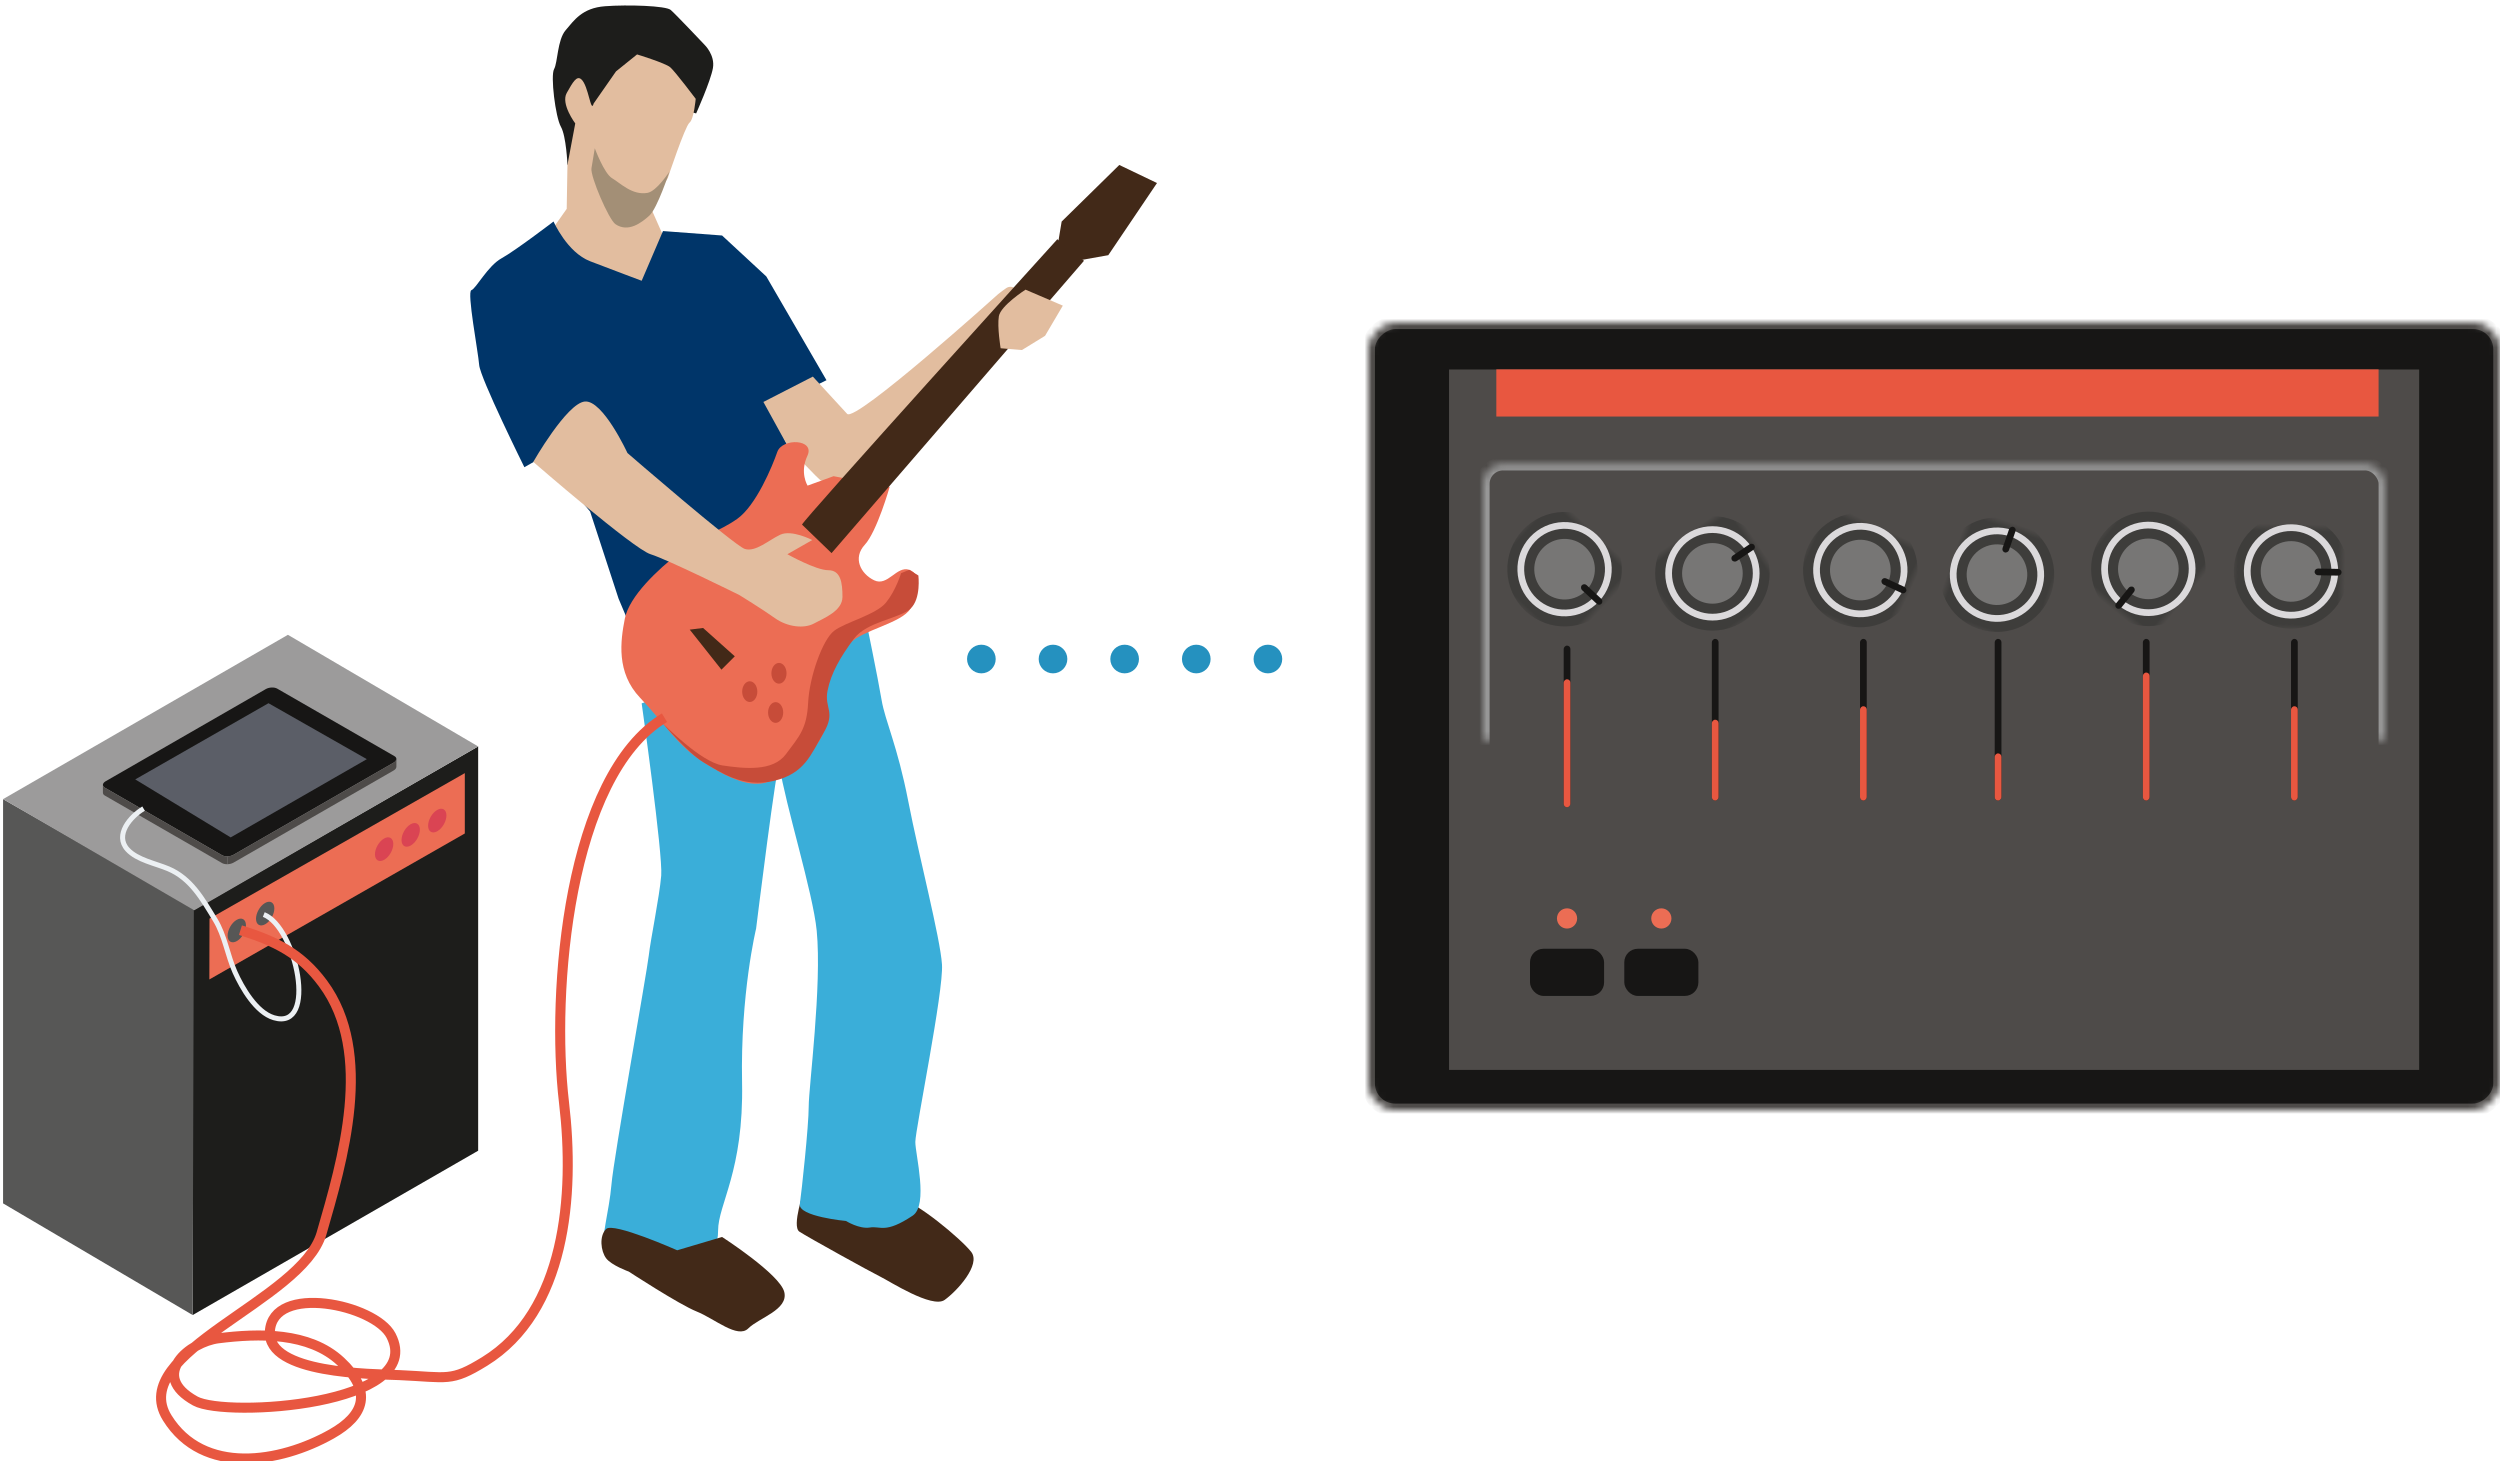 <svg xmlns="http://www.w3.org/2000/svg" width="349" height="204" viewBox="0 0 349 204" xmlns:xlink="http://www.w3.org/1999/xlink">
  <defs>
    <rect id="a" width="110" height="158" rx="3.761"/>
    <mask id="k" width="110" height="158" x="0" y="0" fill="white">
      <use xlink:href="#a"/>
    </mask>
    <rect id="b" width="35.726" height="22.571" y="69.595" rx="2.821"/>
    <mask id="l" width="35.726" height="22.571" x="0" y="0" fill="white">
      <use xlink:href="#b"/>
    </mask>
    <rect id="c" width="85.556" height="22.571" x="40.427" y="69.595" rx="2.821"/>
    <mask id="m" width="85.556" height="22.571" x="0" y="0" fill="white">
      <use xlink:href="#c"/>
    </mask>
    <rect id="d" width="125.983" height="51.726" y="13.167" rx="2.821"/>
    <mask id="n" width="125.983" height="51.726" x="0" y="0" fill="white">
      <use xlink:href="#d"/>
    </mask>
    <ellipse id="e" cx="6.111" cy="7.054" rx="6.111" ry="6.113"/>
    <mask id="o" width="15.983" height="15.987" x="-1.88" y="-1.88">
      <rect width="15.983" height="15.987" x="-1.88" y="-.94" fill="white"/>
      <use fill="black" xlink:href="#e"/>
    </mask>
    <ellipse id="f" cx="6.111" cy="7.054" rx="6.111" ry="6.113"/>
    <mask id="p" width="15.983" height="15.987" x="-1.88" y="-1.88">
      <rect width="15.983" height="15.987" x="-1.88" y="-.94" fill="white"/>
      <use fill="black" xlink:href="#f"/>
    </mask>
    <ellipse id="g" cx="6.111" cy="7.054" rx="6.111" ry="6.113"/>
    <mask id="q" width="15.983" height="15.987" x="-1.88" y="-1.88">
      <rect width="15.983" height="15.987" x="-1.88" y="-.94" fill="white"/>
      <use fill="black" xlink:href="#g"/>
    </mask>
    <ellipse id="h" cx="6.111" cy="7.054" rx="6.111" ry="6.113"/>
    <mask id="r" width="15.983" height="15.987" x="-1.88" y="-1.88">
      <rect width="15.983" height="15.987" x="-1.88" y="-.94" fill="white"/>
      <use fill="black" xlink:href="#h"/>
    </mask>
    <ellipse id="i" cx="6.111" cy="7.054" rx="6.111" ry="6.113"/>
    <mask id="s" width="15.983" height="15.987" x="-1.88" y="-1.88">
      <rect width="15.983" height="15.987" x="-1.88" y="-.94" fill="white"/>
      <use fill="black" xlink:href="#i"/>
    </mask>
    <ellipse id="j" cx="6.111" cy="7.054" rx="6.111" ry="6.113"/>
    <mask id="t" width="15.983" height="15.987" x="-1.88" y="-1.88">
      <rect width="15.983" height="15.987" x="-1.88" y="-.94" fill="white"/>
      <use fill="black" xlink:href="#j"/>
    </mask>
  </defs>
  <g fill="none" fill-rule="evenodd">
    <g transform="translate(0 .75)">
      <g transform="translate(65)">
        <path fill="#1D1D1B" d="M14.216,22.266 C14.216,22.266 14.057,18.27 13.298,16.934 C12.54,15.598 11.834,9.817 12.349,8.9 C12.864,7.983 12.799,4.825 13.963,3.468 C15.127,2.111 16.263,0.358 19.464,0.12 C22.664,-0.119 27.948,0.053 28.628,0.635 C29.307,1.216 33.344,5.489 33.344,5.489 C33.344,5.489 34.849,6.93 34.523,8.763 C34.197,10.596 32.18,15.087 32.18,15.087 C32.18,15.087 27.926,13.707 25.94,15.809 C23.955,17.912 14.216,22.266 14.216,22.266"/>
        <path fill="#E2BD9F" d="M11.615,31.94 L14.113,28.407 L14.216,22.266 L15.306,16.48 C15.306,16.48 13.256,13.762 14.113,12.233 C14.972,10.704 15.509,9.76 16.15,10.321 C17.169,11.213 17.484,15.204 17.873,13.699 L20.993,9.218 L23.934,6.847 C23.934,6.847 27.881,8.055 28.56,8.636 C29.24,9.218 32.12,13.043 32.12,13.043 C32.12,13.043 31.883,15.873 31.254,16.377 C30.625,16.88 28.222,24.108 28.222,24.108 L25.755,28.035 L28.222,33.613 C28.222,33.613 29.984,42.998 26.618,41.111 C23.253,39.225 14.746,36.465 14.746,36.465 L11.615,31.94"/>
        <path fill="#003569" d="M21.351,82.817 L17.382,70.671 L10.959,62.906 L8.203,64.474 C8.203,64.474 2.03,52.027 1.892,50.194 C1.753,48.362 0.15,39.974 0.804,39.76 C1.459,39.547 3.082,36.375 5.022,35.304 C6.963,34.233 12.275,30.172 12.275,30.172 C12.275,30.172 14.158,34.48 17.382,35.72 C20.608,36.959 24.577,38.446 24.577,38.446 L27.553,31.506 L35.802,32.126 L41.977,37.844 L50.377,52.328 L42.39,56.227 L45.096,61.718 L41.942,68.44 C41.942,68.44 33.831,80.588 31.027,81.082 C28.222,81.576 22.882,86.447 22.882,86.447 L21.351,82.817"/>
        <path fill="#422918" d="M46.594,171.187 C47.71,171.931 56.753,176.921 57.938,177.497 C59.124,178.073 65.132,181.959 66.869,180.72 C68.605,179.48 71.962,175.804 70.59,174.027 C69.218,172.249 62.78,166.849 60.548,166.601 C58.315,166.353 53.72,165.103 53.72,165.103 L47.27,165.351 C47.27,165.351 45.477,170.443 46.594,171.187"/>
        <path fill="#3AAED9" d="M24.577,97.442 C24.577,97.442 27.553,118.512 27.306,121.487 C27.058,124.462 25.817,130.41 25.569,132.641 C25.321,134.872 20.663,160.915 20.359,164.618 C20.055,168.322 18.773,172.509 19.442,173.273 C20.111,174.037 29.389,179.446 31.076,176.742 C32.763,174.037 35.244,174.781 35.244,171.063 C35.244,167.345 38.841,162.759 38.593,150.365 C38.345,137.971 40.551,128.888 40.551,128.888 C40.551,128.888 43.562,104.533 43.802,106.118 C44.623,111.515 48.503,123.911 49.012,129.171 C49.757,136.855 47.896,150.984 47.896,153.711 C47.896,156.438 46.904,165.61 46.656,167.345 C46.408,169.08 53.106,169.699 53.106,169.699 C53.106,169.699 54.95,170.858 56.439,170.61 C57.927,170.362 58.552,171.525 62.408,168.956 C64.642,167.469 62.78,160.404 62.78,158.669 C62.78,156.934 66.75,137.599 66.501,133.881 C66.254,130.162 63.305,118.864 61.788,111.076 C60.271,103.287 58.564,99.921 58.067,96.946 C57.571,93.972 55.835,85.544 55.835,85.544 L24.577,97.442"/>
        <polyline fill="#422918" points="82.663 33.44 84.94 35.72 89.715 34.875 96.516 24.801 91.253 22.28 83.206 30.179 82.663 33.44"/>
        <path fill="#422918" d="M22.778,176.764 C22.778,176.764 29.786,181.35 32.267,182.342 C34.748,183.333 37.973,186.184 39.461,184.696 C40.95,183.209 45.089,182.095 44.485,179.615 C43.881,177.135 35.802,171.931 35.802,171.931 L29.538,173.79 C29.538,173.79 20.608,169.824 19.615,170.815 C18.623,171.806 18.871,173.913 19.615,174.905 C20.359,175.897 22.778,176.764 22.778,176.764"/>
        <path fill="#E2BD9F" d="M48.473,51.822 C48.473,51.822 51.99,55.637 53.26,57.024 C54.41,58.278 74.339,40.312 74.339,40.312 C74.406,40.226 75.451,39.483 75.451,39.483 C76.246,38.933 77.306,39.637 77.105,40.583 C77.045,40.863 74.566,42.58 74.566,42.58 C74.483,42.633 74.407,42.698 74.341,42.772 L53.47,66.294 C53.241,66.552 49.633,66.341 49.633,66.341 C49.37,66.314 45.096,61.718 45.096,61.718 C45.029,61.643 44.972,61.559 44.928,61.468 L41.57,55.364 L48.473,51.822"/>
        <path fill="#EC6D54" d="M47.736,67.043 C47.736,67.043 46.605,65.235 47.713,62.879 C48.821,60.522 44.196,60.355 43.506,62.349 C42.817,64.342 40.545,69.838 37.9,71.695 C35.255,73.552 33.11,73.873 29.952,76.323 C26.794,78.772 22.839,82.501 22.229,85.6 C21.619,88.698 20.994,93.131 24.362,96.665 C27.73,100.199 29.566,103.354 33.24,105.689 C36.852,107.983 39.844,109.3 42.328,108.366 C47.003,106.607 51.018,101.947 50.402,98.563 C49.785,95.177 51.96,90.897 53.662,89.054 C55.363,87.209 60.852,86.258 62.095,84.224 C63.338,82.19 63.691,79.388 61.925,78.794 C60.159,78.198 58.929,81.175 57.028,80.257 C55.128,79.339 54.024,77.141 55.725,75.297 C57.426,73.453 59.199,67.215 59.199,67.215 L51.365,65.726 L47.736,67.043"/>
        <path fill="#C74C39" d="M27.568,100.266 C27.569,100.266 32.85,105.662 35.883,106.109 C38.917,106.556 42.896,106.992 44.718,104.528 C46.541,102.064 47.635,101.04 47.814,97.362 C47.993,93.684 49.845,88.551 51.424,87.326 C53.004,86.101 57.32,85.068 58.697,83.358 C60.075,81.648 60.792,79.264 60.792,79.264 L61.925,78.794 L63.205,79.589 C63.205,79.589 63.607,82.837 62.095,84.224 C60.583,85.61 55.998,85.996 54.175,88.461 C52.351,90.925 51.014,93.187 50.526,95.667 C50.038,98.146 51.737,98.579 49.954,101.595 C48.171,104.611 47.359,107.225 43.042,108.258 C38.726,109.292 35.505,107.025 33.24,105.689 C30.976,104.352 27.568,100.266 27.568,100.266"/>
        <path fill="#422918" d="M46.962,72.486 C47.084,71.866 82.604,32.648 82.604,32.648 L86.323,35.656 L51.084,76.465 L46.962,72.486"/>
        <path fill="#E2BD9F" d="M9.444 63.73C9.444 63.73 23.412 75.877 25.817 76.62 28.222 77.364 38.221 82.322 38.221 82.322 38.221 82.322 41.446 84.304 43.182 85.544 44.919 86.783 47.243 87.049 48.64 86.288 50.037 85.526 52.609 84.552 52.609 82.57 52.609 80.586 52.361 78.851 50.625 78.851 48.888 78.851 44.919 76.62 44.919 76.62L48.392 74.637C48.392 74.637 45.522 73.151 43.927 73.893 42.331 74.636 40.454 76.372 38.965 75.877 37.477 75.381 22.592 62.491 22.592 62.491 22.592 62.491 19.162 55.056 16.638 55.302 14.113 55.549 9.444 63.73 9.444 63.73M78.162 39.686C78.162 39.686 74.688 41.917 74.44 43.404 74.193 44.891 74.688 47.866 74.688 47.866L77.665 48.114 80.89 46.131 83.371 41.917 78.162 39.686"/>
        <path fill="#A38F76" d="M18.033,19.949 C18.033,19.949 19.336,23.481 20.452,24.131 C21.569,24.782 23.243,26.548 25.383,26.176 C26.685,25.95 28.453,23.202 28.453,23.202 C28.453,23.202 26.779,28.315 25.662,29.337 C24.545,30.36 22.685,31.753 20.917,30.546 C19.983,29.907 17.382,23.853 17.568,22.737 C17.754,21.622 18.033,19.949 18.033,19.949"/>
        <polyline fill="#422918" points="33.15 86.914 37.578 90.872 35.713 92.735 31.286 87.146 33.15 86.914"/>
        <path fill="#C74C39" d="M40.724 95.803C40.724 96.603 40.25 97.251 39.666 97.251 39.082 97.251 38.608 96.603 38.608 95.803 38.608 95.004 39.082 94.356 39.666 94.356 40.25 94.356 40.724 95.004 40.724 95.803M44.802 93.242C44.802 94.041 44.329 94.69 43.744 94.69 43.161 94.69 42.687 94.041 42.687 93.242 42.687 92.442 43.161 91.794 43.744 91.794 44.329 91.794 44.802 92.442 44.802 93.242M44.336 98.714C44.336 99.514 43.862 100.163 43.279 100.163 42.694 100.163 42.221 99.514 42.221 98.714 42.221 97.914 42.694 97.267 43.279 97.267 43.862 97.267 44.336 97.914 44.336 98.714"/>
      </g>
      <g transform="translate(0 87)">
        <polyline fill="#1D1D1B" points="66.751 72.888 26.896 95.83 26.917 39.33 66.751 16.452 66.751 72.888"/>
        <polyline fill="#EC6D54" points="64.887 28.603 29.226 48.983 29.247 40.494 64.887 20.178 64.887 28.603"/>
        <polyline fill="#575756" points=".428 23.808 27.062 39.034 26.896 95.83 .428 80.244 .428 23.808"/>
        <polyline fill="#9C9B9B" points="27.113 39.325 66.751 16.452 40.191 .869 .428 23.808 27.113 39.325"/>
        <path fill="#575756" d="M33.031 40.665C33.738 40.253 34.322 40.579 34.336 41.394 34.35 42.208 33.788 43.204 33.081 43.617 32.373 44.031 31.788 43.704 31.775 42.887 31.762 42.072 32.324 41.076 33.031 40.665M36.994 38.311C37.701 37.899 38.285 38.225 38.299 39.04 38.313 39.855 37.751 40.851 37.044 41.264 36.336 41.677 35.752 41.35 35.738 40.534 35.725 39.718 36.288 38.723 36.994 38.311"/>
        <path fill="#DA4453" d="M53.6 29.316C54.307 28.904 54.89 29.23 54.904 30.045 54.918 30.86 54.357 31.856 53.649 32.269 52.942 32.682 52.357 32.355 52.344 31.539 52.331 30.723 52.893 29.729 53.6 29.316M57.31 27.321C58.016 26.91 58.6 27.235 58.614 28.05 58.628 28.865 58.066 29.861 57.359 30.274 56.651 30.687 56.066 30.36 56.053 29.544 56.04 28.728 56.603 27.733 57.31 27.321M61.018 25.326C61.725 24.914 62.309 25.241 62.323 26.055 62.337 26.87 61.775 27.866 61.068 28.279 60.36 28.692 59.776 28.365 59.762 27.549 59.749 26.733 60.312 25.738 61.018 25.326"/>
        <path fill="#171615" d="M31.007,31.641 L14.635,22.213 C14.232,21.981 14.286,21.574 14.755,21.309 L37.111,8.443 C37.581,8.178 38.293,8.15 38.696,8.382 L55.068,17.81 C55.47,18.042 55.416,18.449 54.947,18.715 L32.591,31.579 C32.122,31.845 31.409,31.873 31.007,31.641"/>
        <path fill="#4E4B49" d="M31.763,32.895 C32.054,32.886 32.353,32.812 32.591,32.678 L54.947,19.813 C55.205,19.668 55.332,19.479 55.332,19.3 L55.337,19.305 L55.337,18.239 C55.181,18.63 54.839,18.777 54.839,18.777 L32.591,31.579 C32.347,31.718 32.037,31.792 31.739,31.798 L31.763,32.895"/>
        <path fill="#4E4B49" d="M31.739,31.798 C31.464,31.803 31.2,31.752 31.007,31.641 L14.863,22.345 C14.863,22.345 14.498,22.19 14.365,21.895 L14.365,22.897 L14.369,22.899 C14.36,23.053 14.445,23.202 14.635,23.312 L31.007,32.74 C31.205,32.854 31.48,32.905 31.763,32.895 L31.739,31.798"/>
        <polyline fill="#5B5E67" points="32.201 29.152 18.879 21.054 37.481 10.417 51.209 18.229"/>
        <path stroke="#ECF0F3" stroke-width=".7" d="M36.824,39.918 C41.344,41.684 44.444,56.172 38.237,54.326 C35.761,53.59 33.781,50.147 32.802,47.955 C31.74,45.573 31.404,42.9 30.036,40.658 C28.278,37.775 26.681,34.885 23.515,33.54 C21.727,32.779 19.149,32.32 17.797,30.838 C15.944,28.806 18.243,26.203 20.044,25.13"/>
      </g>
      <path stroke="#E85740" stroke-width="1.4" d="M92.761,99.438 C79.353,107.542 76.904,137.676 78.736,153.166 C80.273,166.163 78.934,182.36 67.652,189.309 C62.938,192.213 62.534,191.514 55.758,191.216 C51.909,191.046 37.324,191.063 37.672,185.127 C38.07,178.344 52.346,181.35 54.587,185.694 C59.595,195.404 31.562,197.193 27.271,194.835 C20.681,191.212 26.55,186.571 30.474,186.077 C36.136,185.365 43.146,185.196 47.558,189.309 C52.025,193.474 50.945,196.812 46.266,199.446 C39.084,203.488 28.363,205.252 23.349,197.195 C17.617,187.983 42.156,180.89 44.883,171.444 C47.822,161.265 52.293,146.28 45.087,136.546 C41.922,132.27 38.348,130.605 33.564,129.1"/>
    </g>
    <path fill="#2591BF" d="M137,94 C135.895,94 135,93.105 135,92 C135,90.895 135.895,90 137,90 C138.105,90 139,90.895 139,92 C139,93.105 138.105,94 137,94 Z M147,94 C145.895,94 145,93.105 145,92 C145,90.895 145.895,90 147,90 C148.105,90 149,90.895 149,92 C149,93.105 148.105,94 147,94 Z M157,94 C155.895,94 155,93.105 155,92 C155,90.895 155.895,90 157,90 C158.105,90 159,90.895 159,92 C159,93.105 158.105,94 157,94 Z M167,94 C165.895,94 165,93.105 165,92 C165,90.895 165.895,90 167,90 C168.105,90 169,90.895 169,92 C169,93.105 168.105,94 167,94 Z M177,94 C175.895,94 175,93.105 175,92 C175,90.895 175.895,90 177,90 C178.105,90 179,90.895 179,92 C179,93.105 178.105,94 177,94 Z"/>
    <g transform="rotate(90 152 197)">
      <use fill="#171615" stroke="#4E4B49" stroke-width="1.88" mask="url(#k)" xlink:href="#a"/>
      <polygon fill="#4E4B49" points="6.581 11.286 104.359 11.286 104.359 146.714 6.581 146.714"/>
      <g transform="rotate(-90 74.279 67.713)">
        <rect width="123.162" height="6.583" x="1.88" fill="#E85740"/>
        <use stroke="#979797" stroke-width="1.88" mask="url(#l)" xlink:href="#b"/>
        <use fill="#171615" stroke="#979797" stroke-width="1.88" mask="url(#m)" xlink:href="#c"/>
        <use stroke="#979797" stroke-width="1.88" mask="url(#n)" xlink:href="#d"/>
        <rect width=".94" height="22.571" x="11.222" y="38.56" fill="#171615" transform="matrix(-1 0 0 1 23.444 0)" rx=".47"/>
        <g transform="translate(.88 17.81)">
          <g transform="rotate(133 7.66 9.529)">
            <use fill="#777675" xlink:href="#e"/>
            <use stroke="#3E3D3B" stroke-width="3.761" mask="url(#o)" xlink:href="#e"/>
            <use stroke="#DBD9DB" stroke-width=".94" xlink:href="#e"/>
            <rect width=".94" height="3.762" x="5.581" fill="#171615" transform="matrix(-1 0 0 1 12.162 0)" rx=".47"/>
          </g>
          <g transform="rotate(56 15.24 32.421)">
            <use fill="#777675" xlink:href="#f"/>
            <use stroke="#3E3D3B" stroke-width="3.761" mask="url(#p)" xlink:href="#f"/>
            <use stroke="#DBD9DB" stroke-width=".94" xlink:href="#f"/>
            <rect width=".94" height="3.762" x="5.581" fill="#171615" transform="matrix(-1 0 0 1 12.162 0)" rx=".47"/>
          </g>
          <g transform="rotate(115 27.958 23.188)">
            <use fill="#777675" xlink:href="#g"/>
            <use stroke="#3E3D3B" stroke-width="3.761" mask="url(#q)" xlink:href="#g"/>
            <use stroke="#DBD9DB" stroke-width=".94" xlink:href="#g"/>
            <rect width=".94" height="3.762" x="5.581" fill="#171615" transform="matrix(-1 0 0 1 12.162 0)" rx=".47"/>
          </g>
          <g transform="rotate(19 27.159 202.502)">
            <use fill="#777675" xlink:href="#h"/>
            <use stroke="#3E3D3B" stroke-width="3.761" mask="url(#r)" xlink:href="#h"/>
            <use stroke="#DBD9DB" stroke-width=".94" xlink:href="#h"/>
            <rect width=".94" height="3.762" x="5.581" fill="#171615" transform="matrix(-1 0 0 1 12.162 0)" rx=".47"/>
          </g>
          <g transform="rotate(-141 49.595 -6.665)">
            <use fill="#777675" xlink:href="#i"/>
            <use stroke="#3E3D3B" stroke-width="3.761" mask="url(#s)" xlink:href="#i"/>
            <use stroke="#DBD9DB" stroke-width=".94" xlink:href="#i"/>
            <rect width=".94" height="3.762" x="5.581" fill="#171615" transform="matrix(-1 0 0 1 12.162 0)" rx=".47"/>
          </g>
          <g transform="rotate(91 57.383 60.724)">
            <use fill="#777675" xlink:href="#j"/>
            <use stroke="#3E3D3B" stroke-width="3.761" mask="url(#t)" xlink:href="#j"/>
            <use stroke="#DBD9DB" stroke-width=".94" xlink:href="#j"/>
            <rect width=".94" height="3.762" x="5.581" fill="#171615" transform="matrix(-1 0 0 1 12.162 0)" rx=".47"/>
          </g>
          <rect width=".94" height="22.571" x="31.026" y="19.81" fill="#171615" transform="matrix(-1 0 0 1 63.051 0)" rx=".47"/>
          <rect width=".94" height="22.571" x="51.709" y="19.81" fill="#171615" transform="matrix(-1 0 0 1 104.419 0)" rx=".47"/>
          <rect width=".94" height="22.571" x="70.513" y="19.81" fill="#171615" transform="matrix(-1 0 0 1 142.026 0)" rx=".47"/>
          <rect width=".94" height="22.571" x="91.197" y="19.81" fill="#171615" transform="matrix(-1 0 0 1 183.393 0)" rx=".47"/>
          <rect width=".94" height="22.571" x="111.88" y="19.81" fill="#171615" transform="matrix(-1 0 0 1 224.76 0)" rx=".47"/>
          <rect width=".94" height="17.869" x="10.342" y="25.452" fill="#E85740" transform="matrix(-1 0 0 1 21.684 0)" rx=".47"/>
          <rect width=".94" height="11.286" x="31.026" y="31.095" fill="#E85740" transform="matrix(-1 0 0 1 63.051 0)" rx=".47"/>
          <rect width=".94" height="13.167" x="51.709" y="29.214" fill="#E85740" transform="matrix(-1 0 0 1 104.419 0)" rx=".47"/>
          <rect width=".94" height="6.583" x="70.513" y="35.798" fill="#E85740" transform="matrix(-1 0 0 1 142.026 0)" rx=".47"/>
          <rect width=".94" height="17.869" x="91.197" y="24.512" fill="#E85740" transform="matrix(-1 0 0 1 183.393 0)" rx=".47"/>
          <rect width=".94" height="13.167" x="111.88" y="29.214" fill="#E85740" transform="matrix(-1 0 0 1 224.76 0)" rx=".47"/>
        </g>
        <rect width="10.342" height="6.583" x="6.581" y="80.881" fill="#171615" rx="1.88"/>
        <ellipse cx="11.752" cy="76.649" fill="#EC6D54" rx="1.41" ry="1.411"/>
        <ellipse cx="24.915" cy="76.649" fill="#EC6D54" rx="1.41" ry="1.411"/>
        <rect width="10.342" height="6.583" x="19.744" y="80.881" fill="#171615" rx="1.88"/>
      </g>
    </g>
  </g>
</svg>
